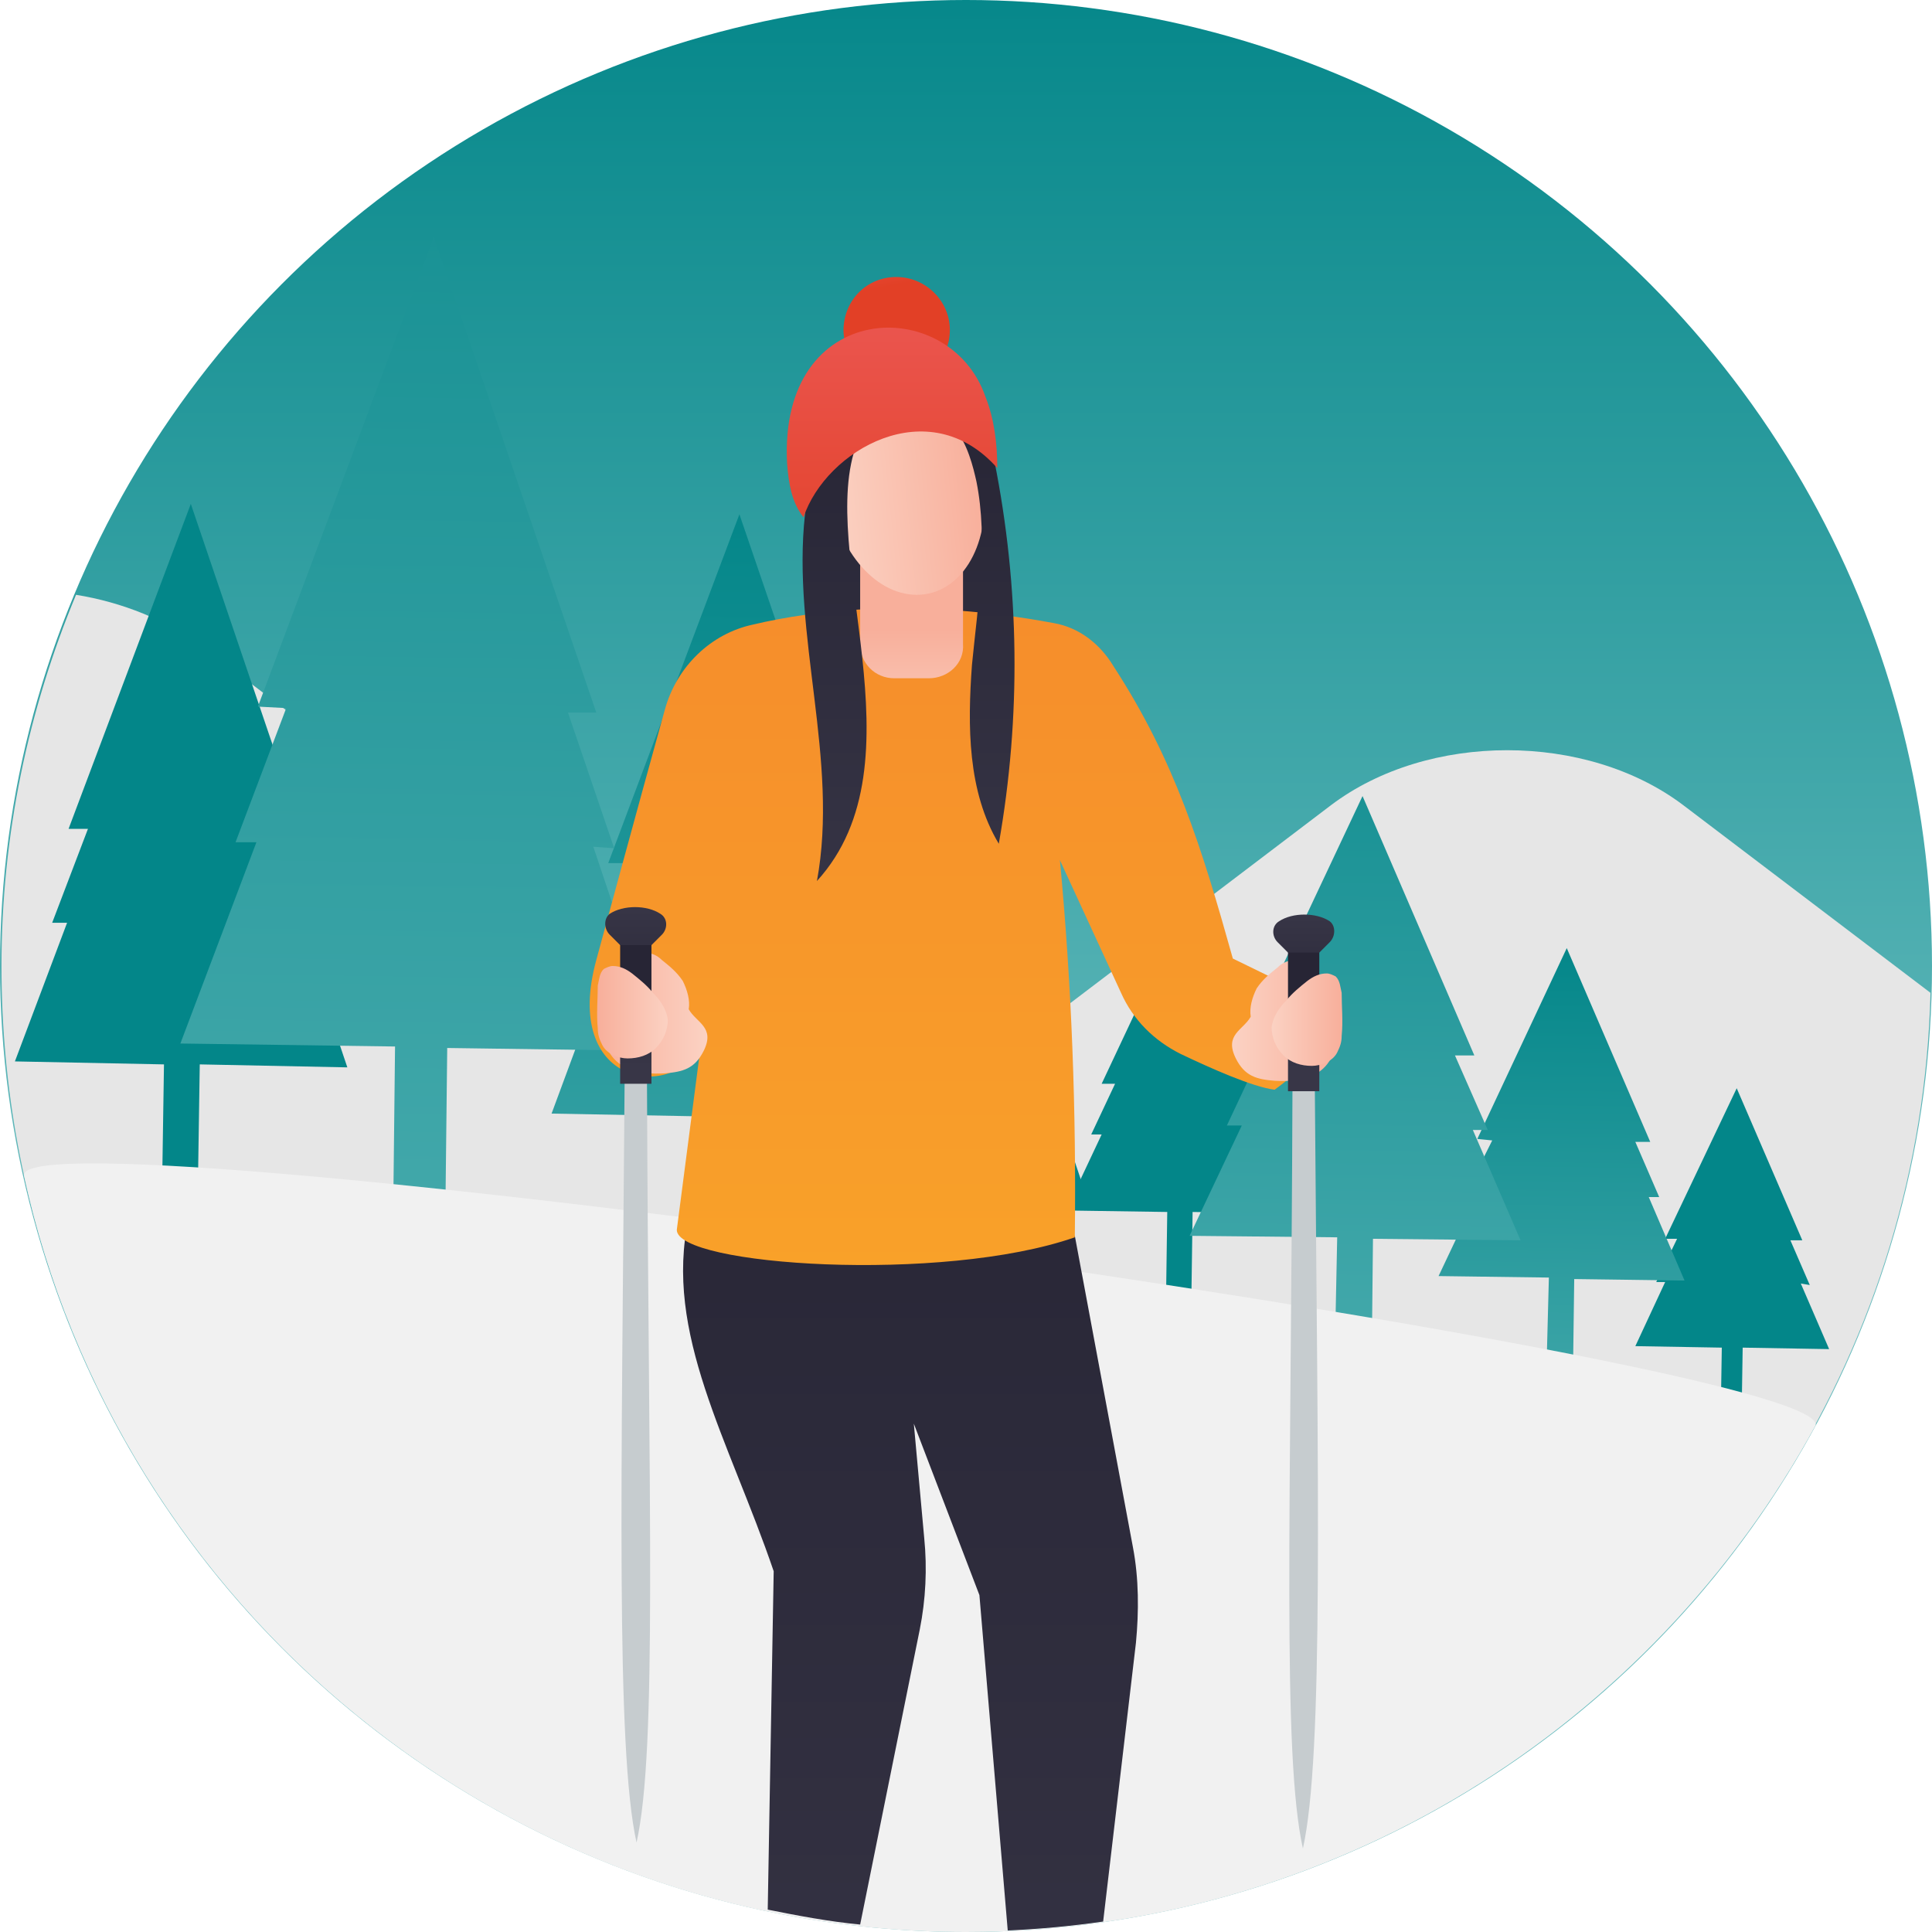<?xml version="1.0" encoding="UTF-8"?><svg xmlns="http://www.w3.org/2000/svg" xmlns:xlink="http://www.w3.org/1999/xlink" height="129.6" preserveAspectRatio="xMidYMid meet" version="1.0" viewBox="0.2 0.2 129.6 129.6" width="129.6" zoomAndPan="magnify"><g><linearGradient gradientUnits="userSpaceOnUse" id="a" x1="65" x2="65" xlink:actuate="onLoad" xlink:show="other" xlink:type="simple" xmlns:xlink="http://www.w3.org/1999/xlink" y1="83.298" y2="-4.278"><stop offset="0" stop-color="#64babc"/><stop offset=".982" stop-color="#038689"/></linearGradient><circle cx="65" cy="65" fill="url(#a)" r="64.8"/><linearGradient gradientUnits="userSpaceOnUse" id="b" x1="80.103" x2="80.103" xlink:actuate="onLoad" xlink:show="other" xlink:type="simple" xmlns:xlink="http://www.w3.org/1999/xlink" y1="36.028" y2="28.961"><stop offset=".004" stop-color="#e6e6e6"/><stop offset="1" stop-color="#f1f1f1"/></linearGradient><path d="M120.1,99c5.8-9.4,9.3-20.4,9.6-32.2l-16.6-12.6c-6.5-4.9-17.1-4.9-23.6,0L30.5,99H120.1z" fill="url(#b)"/><linearGradient gradientUnits="userSpaceOnUse" id="c" x1="36.515" x2="36.515" xlink:actuate="onLoad" xlink:show="other" xlink:type="simple" xmlns:xlink="http://www.w3.org/1999/xlink" y1="25.612" y2="18.582"><stop offset=".004" stop-color="#e6e6e6"/><stop offset="1" stop-color="#f1f1f1"/></linearGradient><path d="M13.8,43.6c-2.4-1.8-5.4-3-8.5-3.5c-3.2,7.7-5,16.1-5,24.9c0,8.2,1.5,16.1,4.3,23.3h68.2L13.8,43.6z" fill="url(#c)"/><g><g><g><linearGradient gradientTransform="matrix(1 .016 -.016 1 -10.099 8.964)" gradientUnits="userSpaceOnUse" id="d" x1="74.905" x2="74.905" xlink:actuate="onLoad" xlink:show="other" xlink:type="simple" xmlns:xlink="http://www.w3.org/1999/xlink" y1="148.019" y2="138.006"><stop offset="0" stop-color="#64babc"/><stop offset=".982" stop-color="#038689"/></linearGradient><path d="M62.7 80.3L62.5 91.7 64.5 91.8 64.7 80.4 73.1 80.5 70.4 72.5 71.3 72.5 69.4 67.2 70.5 67.2 64.2 48.5 57.2 67 58.3 67 56.4 72.3 57.2 72.3 54.2 80.2z" fill="url(#d)"/></g></g><g><g><linearGradient gradientTransform="matrix(1 .016 -.016 1 -10.099 8.964)" gradientUnits="userSpaceOnUse" id="e" x1="23.462" x2="23.462" xlink:actuate="onLoad" xlink:show="other" xlink:type="simple" xmlns:xlink="http://www.w3.org/1999/xlink" y1="139.846" y2="130.113"><stop offset="0" stop-color="#64babc"/><stop offset=".982" stop-color="#038689"/></linearGradient><path d="M11.2 71.6L11 84.6 13.4 84.7 13.6 71.6 23.5 71.8 20.3 62.3 21.3 62.3 19.2 56 20.5 56.1 13 34 4.8 55.8 6.1 55.8 3.7 62.1 4.7 62.1 1.2 71.4z" fill="url(#e)"/></g></g><g><g><linearGradient gradientTransform="matrix(1 .016 -.016 1 -10.099 8.964)" gradientUnits="userSpaceOnUse" id="f" x1="60.328" x2="60.328" xlink:actuate="onLoad" xlink:show="other" xlink:type="simple" xmlns:xlink="http://www.w3.org/1999/xlink" y1="114.966" y2="22.063"><stop offset="0" stop-color="#64babc"/><stop offset=".982" stop-color="#038689"/></linearGradient><path d="M47.9 75.1L47.7 89 50.3 89 50.5 75.1 61.2 75.3 57.8 65.1 58.8 65.1 56.5 58.4 57.9 58.4 49.8 34.7 41 58.1 42.4 58.1 39.9 64.8 40.9 64.9 37.2 74.9z" fill="url(#f)"/></g></g><g><g><linearGradient gradientTransform="matrix(1 .016 -.016 1 -10.099 8.964)" gradientUnits="userSpaceOnUse" id="g" x1="39.559" x2="39.559" xlink:actuate="onLoad" xlink:show="other" xlink:type="simple" xmlns:xlink="http://www.w3.org/1999/xlink" y1="128.081" y2="-34.028"><stop offset="0" stop-color="#64babc"/><stop offset=".982" stop-color="#038689"/></linearGradient><path d="M26.7 70.4L26.5 88.3 30 88.3 30.2 70.5 44.6 70.7 40 57 41.4 57.1 38.3 48 40.2 48 29.3 16.1 17.5 47.6 19.4 47.7 16 56.7 17.4 56.7 12.3 70.2z" fill="url(#g)"/></g></g></g><g><g><g><linearGradient gradientTransform="matrix(1 .016 -.016 1 -10.099 8.964)" gradientUnits="userSpaceOnUse" id="h" x1="127.77" x2="127.77" xlink:actuate="onLoad" xlink:show="other" xlink:type="simple" xmlns:xlink="http://www.w3.org/1999/xlink" y1="122.186" y2="116.71"><stop offset="0" stop-color="#64babc"/><stop offset=".982" stop-color="#038689"/></linearGradient><path d="M115.7 90.6L115.6 96.8 117 96.9 117.1 90.6 122.9 90.7 121 86.3 121.6 86.4 120.3 83.4 121.1 83.4 116.7 73.2 111.9 83.3 112.7 83.3 111.3 86.2 111.9 86.2 109.9 90.5z" fill="url(#h)"/></g></g><g><g><linearGradient gradientTransform="matrix(1 .016 -.016 1 -10.099 8.964)" gradientUnits="userSpaceOnUse" id="i" x1="90.582" x2="90.582" xlink:actuate="onLoad" xlink:show="other" xlink:type="simple" xmlns:xlink="http://www.w3.org/1999/xlink" y1="113.528" y2="108.206"><stop offset="0" stop-color="#64babc"/><stop offset=".982" stop-color="#038689"/></linearGradient><path d="M78.5 81.5L78.4 88.6 80.1 88.6 80.2 81.5 87 81.6 84.8 76.4 85.5 76.5 84 73 84.9 73 79.7 61 74.1 72.9 75 72.9 73.4 76.3 74.1 76.3 71.7 81.4z" fill="url(#i)"/></g></g><g><g><linearGradient gradientTransform="matrix(1 .016 -.016 1 -10.099 8.964)" gradientUnits="userSpaceOnUse" id="j" x1="116.257" x2="116.257" xlink:actuate="onLoad" xlink:show="other" xlink:type="simple" xmlns:xlink="http://www.w3.org/1999/xlink" y1="102.376" y2="51.572"><stop offset="0" stop-color="#64babc"/><stop offset=".982" stop-color="#038689"/></linearGradient><path d="M104.1 85.9L103.9 93.5 105.7 93.6 105.8 86 113.2 86.1 110.8 80.5 111.5 80.5 109.9 76.8 110.9 76.8 105.3 63.8 99.3 76.6 100.3 76.7 98.5 80.3 99.3 80.3 96.7 85.8z" fill="url(#j)"/></g></g><g><g><linearGradient gradientTransform="matrix(1 .016 -.016 1 -10.099 8.964)" gradientUnits="userSpaceOnUse" id="k" x1="102.375" x2="102.375" xlink:actuate="onLoad" xlink:show="other" xlink:type="simple" xmlns:xlink="http://www.w3.org/1999/xlink" y1="109.439" y2="20.792"><stop offset="0" stop-color="#64babc"/><stop offset=".982" stop-color="#038689"/></linearGradient><path d="M89.9 83.2L89.7 93 92.2 93 92.3 83.3 102.2 83.4 99 76 100 76 97.8 71 99.1 71 91.6 53.6 83.5 70.8 84.8 70.8 82.5 75.7 83.5 75.7 80 83.1z" fill="url(#k)"/></g></g></g><g><g><g><g><g><g><g><g><g><g><linearGradient gradientUnits="userSpaceOnUse" id="l" x1="59.572" x2="60.067" xlink:actuate="onLoad" xlink:show="other" xlink:type="simple" xmlns:xlink="http://www.w3.org/1999/xlink" y1="158.854" y2="143.526"><stop offset=".004" stop-color="#e6e6e6"/><stop offset="1" stop-color="#f1f1f1"/></linearGradient><path d="M122,95.8c-11,20.2-32.4,34-57,34c-31,0-56.9-21.8-63.2-50.8 C2.4,74.5,122.6,91.3,122,95.8z" fill="url(#l)"/></g></g></g></g></g></g></g></g></g></g><g><g><linearGradient gradientUnits="userSpaceOnUse" id="m" x1="61.252" x2="61.252" xlink:actuate="onLoad" xlink:show="other" xlink:type="simple" xmlns:xlink="http://www.w3.org/1999/xlink" y1="158.138" y2="69.939"><stop offset="0" stop-color="#383647"/><stop offset=".993" stop-color="#272535"/></linearGradient><path d="M72.3,83.1l-25.9-1.2c-1.7,7.7,2.7,14.9,5.7,23.7l-0.4,22.7c2,0.4,4.1,0.8,6.2,1l4-19.8 c0.4-2,0.5-4.1,0.3-6.1l-0.7-7.7l4.4,11.5l1.9,22.5c2.2-0.1,4.3-0.3,6.4-0.6l2.2-18.7c0.2-2.1,0.2-4.3-0.2-6.4L72.3,83.1z" fill="url(#m)"/><g><linearGradient gradientUnits="userSpaceOnUse" id="n" x1="61.731" x2="61.731" xlink:actuate="onLoad" xlink:show="other" xlink:type="simple" xmlns:xlink="http://www.w3.org/1999/xlink" y1="65.656" y2="26.291"><stop offset="0" stop-color="#383647"/><stop offset=".993" stop-color="#272535"/></linearGradient><ellipse cx="61.7" cy="40.2" fill="url(#n)" rx="5.9" ry="8.9"/></g><g><linearGradient gradientUnits="userSpaceOnUse" id="o" x1="64.248" x2="64.248" xlink:actuate="onLoad" xlink:show="other" xlink:type="simple" xmlns:xlink="http://www.w3.org/1999/xlink" y1="117.497" y2="16.048"><stop offset="0" stop-color="#fbaf28"/><stop offset=".996" stop-color="#f4832c"/></linearGradient><path d="M85.7,73.3c-1.5-0.2-4.2-1.4-6.3-2.4c-1.8-0.9-3.2-2.3-4-4.1l-4.1-8.9c0.8,8.5,1.1,16.8,1,25.3 c-8.9,3.1-26.7,1.9-26.7-0.5l1.6-12.3c-2,3.7-9.3,2.6-7-5.8c0,0,2.9-10.7,4.6-16.8c0.8-2.9,3.1-5.1,5.9-5.7 c4.2-1,11.1-1.8,20.2-0.1c1.7,0.3,3.1,1.4,4,2.9c4.1,6.3,5.9,12.1,8,19.6l4.1,2C89.5,68.2,89.6,70.5,85.7,73.3z" fill="url(#o)"/></g><g><linearGradient gradientUnits="userSpaceOnUse" id="p" x1="61.377" x2="61.377" xlink:actuate="onLoad" xlink:show="other" xlink:type="simple" xmlns:xlink="http://www.w3.org/1999/xlink" y1="50.541" y2="42.404"><stop offset="0" stop-color="#fbd2c3"/><stop offset=".996" stop-color="#f8af9b"/></linearGradient><path d="M62.5,45.7h-2.3c-1.3,0-2.3-1-2.3-2.3v-9c0-1.3,1-2.3,2.3-2.3h2.3c1.3,0,2.3,1,2.3,2.3v9 C64.9,44.7,63.8,45.7,62.5,45.7z" fill="url(#p)"/></g><g><linearGradient gradientUnits="userSpaceOnUse" id="q" x1="82.903" x2="90.114" xlink:actuate="onLoad" xlink:show="other" xlink:type="simple" xmlns:xlink="http://www.w3.org/1999/xlink" y1="68.699" y2="68.699"><stop offset="0" stop-color="#fbd2c3"/><stop offset=".996" stop-color="#f8af9b"/></linearGradient><path d="M85.7,72.7c-1.2-0.1-2-0.3-2.6-1.5c-0.8-1.6,0.5-1.9,1-2.8c-0.1-0.6,0.1-1.3,0.4-1.9 c0.4-0.6,0.9-1,1.4-1.4c0.3-0.3,0.7-0.5,1.2-0.5c0.7,0.1,0.9,1.1,0.3,1.5c0.6-0.3,1.3-0.7,1.9-0.3c0.6,0.3,0.7,1.1,0.7,1.8 C90.2,71.2,89.2,72.9,85.7,72.7z" fill="url(#q)"/></g><g><linearGradient gradientTransform="matrix(1 0 .096 .949 -306.713 164.797)" gradientUnits="userSpaceOnUse" id="r" x1="375.824" x2="386.205" xlink:actuate="onLoad" xlink:show="other" xlink:type="simple" xmlns:xlink="http://www.w3.org/1999/xlink" y1="-139.003" y2="-139.003"><stop offset="0" stop-color="#fbd2c3"/><stop offset=".996" stop-color="#f8af9b"/></linearGradient><path d="M66.2,32.9c0.4,4-1.6,7.2-4.5,7.2s-5.5-3.2-5.9-7.2c-0.4-4,1.6-7.2,4.5-7.2 C63.1,25.7,65.8,29,66.2,32.9z" fill="url(#r)"/></g><g><linearGradient gradientUnits="userSpaceOnUse" id="s" x1="66.245" x2="66.245" xlink:actuate="onLoad" xlink:show="other" xlink:type="simple" xmlns:xlink="http://www.w3.org/1999/xlink" y1="65.656" y2="26.291"><stop offset="0" stop-color="#383647"/><stop offset=".993" stop-color="#272535"/></linearGradient><path d="M67.2,56.8c-2.1-3.5-2.1-7.9-1.8-12c0.4-4.1,1.1-8.3,0.3-12.3c-0.2-0.9-0.6-2.6-1.5-3.6 c0.6,0.1,1.3,0.1,1.7,0.3c0.6,0.4,0.8,1.2,1,1.9C68.6,39.6,68.7,48.3,67.2,56.8z" fill="url(#s)"/></g><g><linearGradient gradientUnits="userSpaceOnUse" id="t" x1="56.141" x2="56.141" xlink:actuate="onLoad" xlink:show="other" xlink:type="simple" xmlns:xlink="http://www.w3.org/1999/xlink" y1="65.656" y2="26.291"><stop offset="0" stop-color="#383647"/><stop offset=".993" stop-color="#272535"/></linearGradient><path d="M57.7,29.9h-1.1c-1.4,1.1-2.1,1.6-2.4,4.8c-0.9,8.1,2.3,16.5,0.8,24.6 C62.3,51.3,54.9,37.1,57.7,29.9z" fill="url(#t)"/></g><g><g><linearGradient gradientTransform="rotate(-11.008 -715.882 3065.472) skewX(.006)" gradientUnits="userSpaceOnUse" id="u" x1="626.755" x2="626.755" xlink:actuate="onLoad" xlink:show="other" xlink:type="simple" xmlns:xlink="http://www.w3.org/1999/xlink" y1="218.498" y2="223.618"><stop offset="0" stop-color="#ed5b5a"/><stop offset=".993" stop-color="#e24026"/></linearGradient><path d="M63.9,22.7c-0.2,2-1.9,2.6-3.8,2.4c-2-0.2-3.5-1.1-3.3-3.1c0.2-2,1.9-3.4,3.9-3.2 C62.6,19,64.1,20.7,63.9,22.7z" fill="url(#u)"/></g><g><linearGradient gradientUnits="userSpaceOnUse" id="v" x1="60.047" x2="60.047" xlink:actuate="onLoad" xlink:show="other" xlink:type="simple" xmlns:xlink="http://www.w3.org/1999/xlink" y1="16.463" y2="40.613"><stop offset="0" stop-color="#ed5b5a"/><stop offset=".993" stop-color="#e24026"/></linearGradient><path d="M67.1,31.6c-4.6-5.2-11.5-1.2-13,3.3c-0.8-1-1-2.3-1.1-3.6c-0.6-11.1,10.9-11.4,13.3-4.5 C66.9,28.3,67.1,30,67.1,31.6z" fill="url(#v)"/></g></g></g><g><g><g id="change1_2"><path d="M86.9,73.2c-0.1,28.7-0.7,44.7,0.7,51c1.4-6.3,1-24.2,0.8-51H86.9z" fill="#C6CCCF"/></g></g><g><g><linearGradient gradientUnits="userSpaceOnUse" id="w" x1="87.684" x2="87.684" xlink:actuate="onLoad" xlink:show="other" xlink:type="simple" xmlns:xlink="http://www.w3.org/1999/xlink" y1="72.114" y2="67.128"><stop offset="0" stop-color="#383647"/><stop offset=".993" stop-color="#272535"/></linearGradient><path d="M86.6 63.2H88.7V73.4H86.6z" fill="url(#w)"/></g><g><linearGradient gradientUnits="userSpaceOnUse" id="x" x1="87.686" x2="87.686" xlink:actuate="onLoad" xlink:show="other" xlink:type="simple" xmlns:xlink="http://www.w3.org/1999/xlink" y1="61.361" y2="68.849"><stop offset="0" stop-color="#383647"/><stop offset=".993" stop-color="#272535"/></linearGradient><path d="M89.4,63.4l-0.7,0.7h-2.1l-0.7-0.7c-0.4-0.4-0.4-1.1,0.1-1.4c0.9-0.6,2.5-0.6,3.4,0 C89.8,62.3,89.8,63,89.4,63.4z" fill="url(#x)"/></g></g></g><g><linearGradient gradientUnits="userSpaceOnUse" id="y" x1="85.458" x2="90.257" xlink:actuate="onLoad" xlink:show="other" xlink:type="simple" xmlns:xlink="http://www.w3.org/1999/xlink" y1="68.562" y2="68.562"><stop offset="0" stop-color="#fbd2c3"/><stop offset=".996" stop-color="#f8af9b"/></linearGradient><path d="M90.2,69.7c0,0.4-0.1,0.7-0.3,1.1c-0.3,0.6-1.1,0.9-1.7,0.9c-0.7,0-1.4-0.2-1.9-0.7 c-0.5-0.5-0.8-1.2-0.8-1.9c0.1-0.7,0.5-1.3,1-1.8c0.4-0.5,0.9-0.9,1.4-1.3c0.4-0.3,0.8-0.5,1.3-0.5c0.2,0,0.4,0.1,0.6,0.2 c0.3,0.3,0.3,0.7,0.4,1.1C90.2,67.7,90.3,68.7,90.2,69.7z" fill="url(#y)"/></g><g><g><linearGradient gradientTransform="matrix(-1 0 0 1 -1586.556 0)" gradientUnits="userSpaceOnUse" id="z" x1="-1634.199" x2="-1626.989" xlink:actuate="onLoad" xlink:show="other" xlink:type="simple" xmlns:xlink="http://www.w3.org/1999/xlink" y1="68.193" y2="68.193"><stop offset="0" stop-color="#fbd2c3"/><stop offset=".996" stop-color="#f8af9b"/></linearGradient><path d="M44.8,72.2c1.2-0.1,2-0.3,2.6-1.5c0.8-1.6-0.5-1.9-1-2.8c0.1-0.6-0.1-1.3-0.4-1.9 c-0.4-0.6-0.9-1-1.4-1.4c-0.3-0.3-0.7-0.5-1.2-0.5c-0.7,0.1-0.9,1.1-0.3,1.5c-0.6-0.3-1.3-0.7-1.9-0.3c-0.6,0.3-0.7,1.1-0.7,1.8 C40.3,70.7,41.3,72.4,44.8,72.2z" fill="url(#z)"/></g><g><g><g id="change1_1"><path d="M43.6,72.7c0.1,28.7,0.7,44.8-0.7,51.1c-1.4-6.3-1-24.3-0.8-51.1H43.6z" fill="#C6CCCF"/></g></g><g><g><linearGradient gradientTransform="matrix(-1 0 0 1 -1586.556 0)" gradientUnits="userSpaceOnUse" id="A" x1="-1629.418" x2="-1629.418" xlink:actuate="onLoad" xlink:show="other" xlink:type="simple" xmlns:xlink="http://www.w3.org/1999/xlink" y1="71.609" y2="66.622"><stop offset="0" stop-color="#383647"/><stop offset=".993" stop-color="#272535"/></linearGradient><path d="M41.8 62.7H43.9V72.9H41.8z" fill="url(#A)"/></g><g><linearGradient gradientTransform="matrix(-1 0 0 1 -1586.556 0)" gradientUnits="userSpaceOnUse" id="B" x1="-1629.416" x2="-1629.416" xlink:actuate="onLoad" xlink:show="other" xlink:type="simple" xmlns:xlink="http://www.w3.org/1999/xlink" y1="60.856" y2="68.344"><stop offset="0" stop-color="#383647"/><stop offset=".993" stop-color="#272535"/></linearGradient><path d="M41.1,62.9l0.7,0.7h2.1l0.7-0.7c0.4-0.4,0.4-1.1-0.1-1.4c-0.9-0.6-2.5-0.6-3.4,0 C40.7,61.8,40.7,62.5,41.1,62.9z" fill="url(#B)"/></g></g></g><g><linearGradient gradientTransform="matrix(-1 0 0 1 -1586.556 0)" gradientUnits="userSpaceOnUse" id="C" x1="-1631.644" x2="-1626.845" xlink:actuate="onLoad" xlink:show="other" xlink:type="simple" xmlns:xlink="http://www.w3.org/1999/xlink" y1="68.056" y2="68.056"><stop offset="0" stop-color="#fbd2c3"/><stop offset=".996" stop-color="#f8af9b"/></linearGradient><path d="M40.3,69.2c0,0.4,0.1,0.7,0.3,1.1c0.3,0.6,1.1,0.9,1.7,0.9c0.7,0,1.4-0.2,1.9-0.7 c0.5-0.5,0.8-1.2,0.8-1.9c-0.1-0.7-0.5-1.3-1-1.8c-0.4-0.5-0.9-0.9-1.4-1.3c-0.4-0.3-0.8-0.5-1.3-0.5c-0.2,0-0.4,0.1-0.6,0.2 c-0.3,0.3-0.3,0.7-0.4,1.1C40.3,67.2,40.2,68.2,40.3,69.2z" fill="url(#C)"/></g></g></g></g></svg>